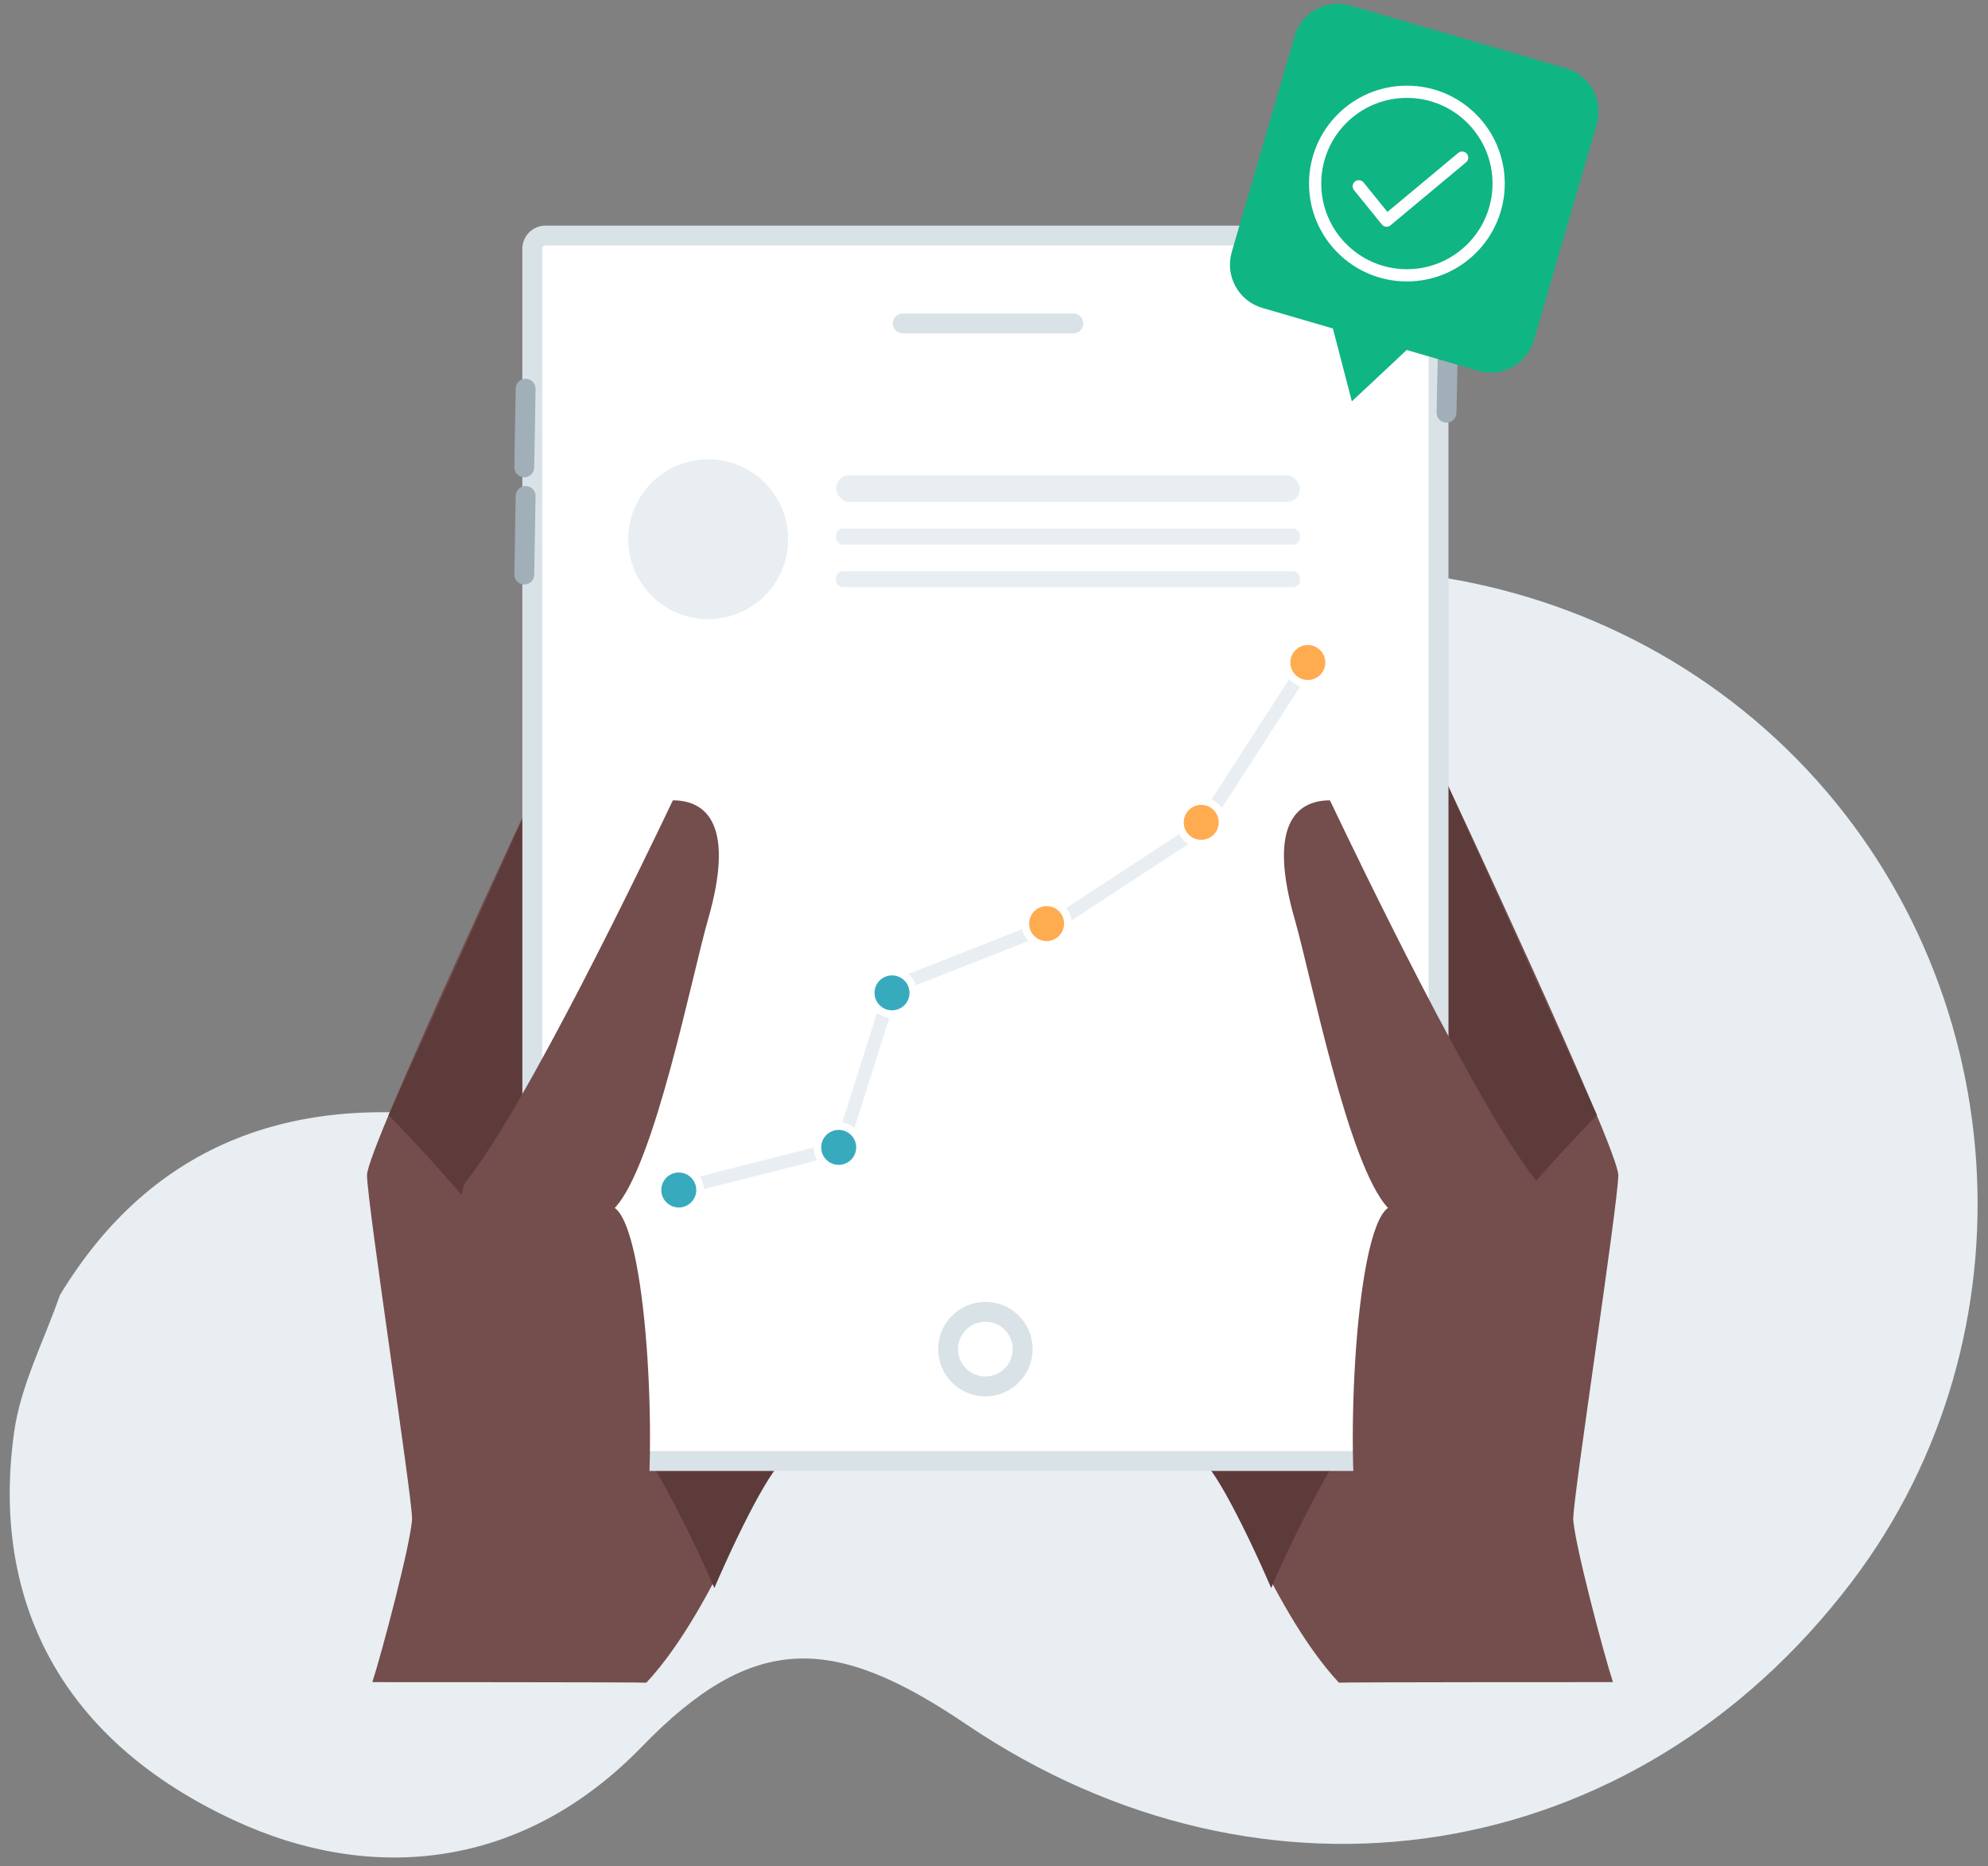 <svg xmlns="http://www.w3.org/2000/svg" width="130" height="122"><rect width="100%" height="100%" fill="#808080" stroke="none"/><style><![CDATA[.B{fill-rule:nonzero}.C{stroke:#d9e2e7}.D{stroke-width:1.3}.E{stroke-linecap:round}.F{stroke-linejoin:round}]]></style><g fill="none" fill-rule="evenodd"><g class="B"><path d="M63.99 92.818c-2.597-7.913-4.723-9.517-13.038-9.47-9.02.054-17.915.204-26.512-3.702C5.95 71.244-4.03 49.644 1.85 29.77 7.618 10.278 27.14-2.31 47.13.575 70.437 3.94 85.41 23.245 83.333 46.7c-.918 10.373 1.408 15.08 11.557 17.82 10.763 2.905 16.416 11.043 17.13 20.978 1.005 13.958-6.356 21.494-15.237 24.885-2.883 1.104-6.163 1.175-9.262 1.716-11.492-.44-19.443-6.84-23.53-19.293z" transform="matrix(-.485 .875 -.875 -.485 144.452 62.454)" fill="#e8eef1"/><path d="M26.94 99.213c0-1.417-2.94-20.633-2.94-22.387s11.308-25.848 11.308-25.848 17.397 44.276 16.444 44.276c-1.906 0-4.745 9.666-9.486 14.754-.14-.037-17.918-.037-17.918-.037.547-1.65 2.6-9.34 2.6-10.757zm75.944 0c0-1.417 2.94-20.633 2.94-22.387s-11.31-25.85-11.31-25.85S77.118 95.253 78.07 95.253c1.906 0 4.745 9.666 9.486 14.754.14-.037 17.918-.037 17.918-.037-.547-1.65-2.6-9.34-2.6-10.757z" fill="#744d4d"/><path d="M25.407 72.905c7.77 7.92 16.445 19.535 21.304 30.914 2.017-4.642 4.15-8.704 5.042-8.704.952 0-16.427-44.138-16.427-44.138l-9.92 21.928zm79.023 0c-7.77 7.92-16.445 19.535-21.304 30.914-2.017-4.642-4.15-8.704-5.042-8.704-.952 0 16.427-44.138 16.427-44.138l9.92 21.928z" fill="#5e3b3b"/><rect fill="#fff" x="34.807" y="15.4" width="59.262" height="80.114" rx=".866" class="C D"/><g fill="#e8eef1"><ellipse cx="46.31" cy="35.254" rx="5.229" ry="5.225"/><rect x="54.677" y="31.075" width="30.328" height="1.742" rx=".866"/><rect x="54.677" y="34.558" width="30.328" height="1.045" rx=".433"/><rect x="54.677" y="37.344" width="30.328" height="1.045" rx=".433"/></g></g><g transform="matrix(-1 0 0 1 86.916 41.92)"><path stroke="#e8eef1" stroke-width=".866" d="M42.878 35.877l-10.98-2.787-3.312-10.45-10.632-4.18-9.586-6.27L1.394 1.393"/><g stroke="#fff" stroke-width=".5" class="B"><g fill="#ffac51"><ellipse cx="8.366" cy="11.843" rx="1.394" ry="1.393"/><ellipse cx="18.476" cy="18.461" rx="1.394" ry="1.393"/></g><g fill="#38aabe"><ellipse cx="28.585" cy="22.989" rx="1.394" ry="1.393"/><ellipse cx="32.071" cy="33.091" rx="1.394" ry="1.393"/><ellipse cx="42.529" cy="35.877" rx="1.394" ry="1.393"/></g><ellipse fill="#ffac51" cx="1.394" cy="1.393" rx="1.394" ry="1.393"/></g></g><g class="B"><ellipse fill="#fff" cx="64.437" cy="88.2" rx="2.44" ry="2.438" class="C D"/><path d="M40.2 78.97c2.6-2.735 5.044-15.194 6.1-18.86 1.743-6.045 0-7.787-2.3-7.787-1.74 3.648-9.612 20.06-13.55 24.95-1.2 1.412-1.38 32.37 11.557 23.67C43.055 96.3 42.45 80.6 40.2 78.97zm50.568 0c-2.6-2.735-5.044-15.194-6.1-18.86-1.743-6.045 0-7.787 2.3-7.787 1.74 3.648 9.612 20.06 13.55 24.95 1.2 1.412 1.38 32.37-11.557 23.67-1.048-4.632-.442-20.33 1.798-21.973z" fill="#744d4d"/></g><g class="D E F"><path d="M59.034 21.147H70.19" class="C"/><path d="M94.765 18.796l-.174 8.186m-60.22-1.568l-.087 5.138m.087 1.872l-.087 5.138" stroke="#a0afb8"/></g><g transform="matrix(-.996 -.087 -.087 .996 107.442 -.192)" fill="#10b584" class="B"><path d="M16.673 27.994l1.866-5.25-5.568 1.125z"/><path d="M4.606 5.08l14.417-2.867c1.594-.317 3.143.72 3.46 2.315l2.865 14.427c.317 1.595-.72 3.146-2.313 3.462L8.618 25.284c-1.594.317-3.143-.72-3.46-2.314L2.293 8.542c-.317-1.595.72-3.146 2.313-3.463"/></g><g stroke="#fff" stroke-width=".8"><path d="M88.854 12.18l1.818 2.242 4.94-4.117" class="E F"/><circle cx="92" cy="12" r="6"/></g></g></svg>